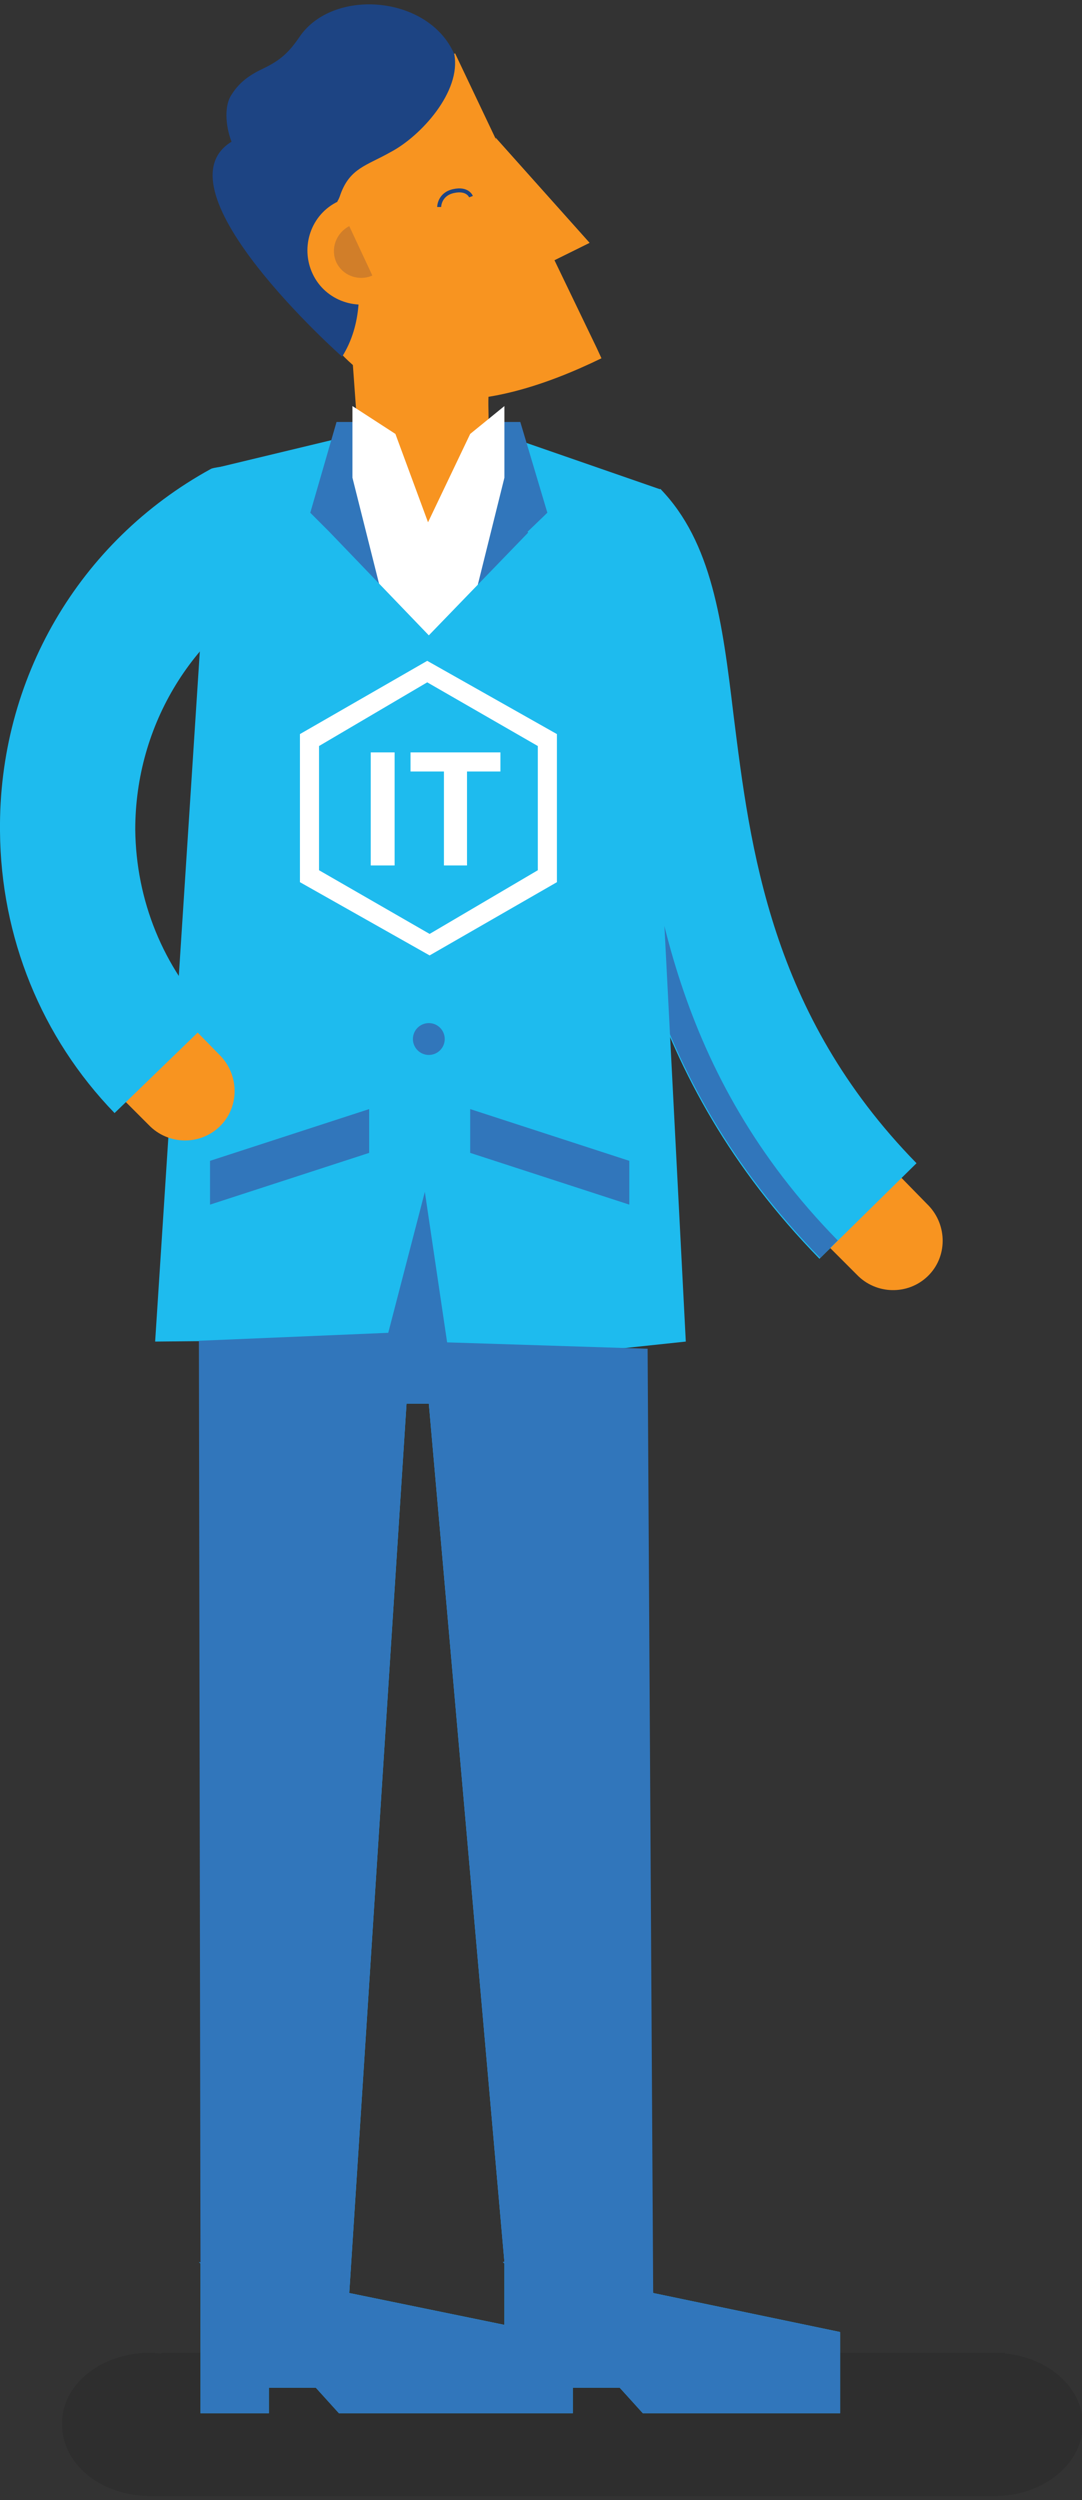<?xml version="1.0" encoding="utf-8"?>
<!-- Generator: Adobe Illustrator 19.2.1, SVG Export Plug-In . SVG Version: 6.00 Build 0)  -->
<svg version="1.1" xmlns="http://www.w3.org/2000/svg" xmlns:xlink="http://www.w3.org/1999/xlink" x="0px" y="0px"
	 viewBox="0 0 136 314" enable-background="new 0 0 136 314" xml:space="preserve">
<rect x="0" y="0" width="136" height="314" fill="#333333" stroke="none"/>
<g id="desktop_management">
</g>
<g id="corporate_mobile">
	<g>
		<path fill="#F89420" d="M107.5,159.9c0.1,0.1,0.1,0.1,0.2,0.2c2.4,2.5,6.4,2.6,8.9,0.2c2.5-2.4,2.5-6.4,0.1-8.9
			c-0.1-0.1-0.1-0.1-0.2-0.2l0,0l-4.6-4.7l-9,8.8L107.5,159.9L107.5,159.9z"/>
		<path opacity="0.1" d="M18.9,295.5c0.5,0,0.9,0.1,1.4,0.1v-0.1h106v0.1c5.5,0.5,9.8,4.3,9.8,8.9c0,5-5,9-11.1,9
			c-0.8,0-105.2,0-106.1,0c-6.2,0-11.1-4-11.1-9C7.7,299.5,12.7,295.5,18.9,295.5"/>
		<path fill="#1EBBEE" d="M103,158.1l12.2-12c-18.4-18.8-20.9-39.6-23-56.3c-1.4-11.7-2.7-21.7-9.2-28.4l-12.2,12
			c2.5,2.5,3.4,10.3,4.4,18.5C77.5,110.1,80.5,135.1,103,158.1z"/>
		<path fill="#3176BB" d="M70.8,73.4l3.9-3.8c2.8,6.6,3.8,14.6,4.9,23.4c2.3,18.6,5.1,41.8,25.7,62.8l-2.2,2.2
			c-22.5-23-25.5-47.9-27.7-66.1C74.3,83.7,73.3,75.9,70.8,73.4z"/>
		<path fill="#1EBBEE" d="M25,284.1l0.2,0.2v8.6v10.2h8.6v-3.2h5.9l2.9,3.2h20.7h4.1H72v-3.2h5.9l2.9,3.2h24.8v-10.2L82.1,288
			l-4.4-118.6l8.5-0.9l-4.7-91.3l1.6-15.7l-19.9-6.9H44.5l-17.9,4.3l-7.1,109.6l0,0l9.9-0.1l-4.1,115.8L25,284.1z M43.9,288
			l7.2-111.7h2.8l9.5,107.8l-0.2,0l0.2,0.2v7.7L43.9,288z"/>
		<g>
			<path fill="#3176BB" d="M25,284.1l0.2,0.2v8.6v10.2h8.6v-3.2h5.9l2.9,3.2h20.7h4.1H72v-3.2h5.9l2.9,3.2h24.8v-10.2L82.1,288
				l-0.7-118.6l-25.2-0.8l-2.8-18.9l-4.6,17.7L25,168.4l0.2,115.8L25,284.1z M43.9,288l7.2-111.7h2.8l9.5,107.8l-0.2,0l0.2,0.2v7.7
				L43.9,288z"/>
		</g>
		<path fill="#F89420" d="M64.1,45.2l-4.4-1.6l-1.4,3.6l-14-2.1l1.1,15.2L59,71.2L61.4,53C61.5,50.6,60.7,46.2,64.1,45.2"/>
		<path fill="#F89420" d="M18.5,141.1c0.1,0.1,0.1,0.1,0.2,0.2c2.4,2.5,6.4,2.6,8.9,0.2c2.5-2.4,2.5-6.4,0.1-8.9
			c-0.1-0.1-0.1-0.1-0.2-0.2l0,0l-4.6-4.7l-9,8.8L18.5,141.1L18.5,141.1z"/>
		<polygon fill="#3176BB" points="42.3,53 47,53 53.9,79.8 62,53 65.4,53 68.8,64.4 66.3,66.8 68.8,69.3 53.9,115.7 39,69.3 
			41.4,66.8 39,64.4 		"/>
		<polygon fill="#FFFFFF" points="49.7,54.5 53.8,65.6 59.1,54.5 63.4,51 63.4,60 53.9,98.2 44.3,60 44.3,51 		"/>
		<g>
			<path fill="#1EBBEE" d="M14.4,139.8l12.3-11.9c-6.2-6.4-9.6-14.8-9.7-23.7C17,91,24.3,79.1,36.1,73.2L33.3,58
				c-0.7,0.3-6.1,0.5-6.8,0.9C9.9,68-0.2,85.3,0,104.4C0.1,117.7,5.2,130.3,14.4,139.8z"/>
		</g>
		<polygon fill="#3176BB" points="26.4,151.3 46.4,144.8 46.4,139.3 26.4,145.8 		"/>
		<polygon fill="#3176BB" points="79.1,151.3 59.1,144.8 59.1,139.3 79.1,145.8 		"/>
		<circle fill="#3176BB" cx="53.9" cy="130.5" r="2"/>
		<polygon fill="#1EBBEE" points="41.4,66.8 53.9,79.8 68.8,64.4 77.4,66.9 69.7,127.2 36.1,126.4 30.6,68.3 		"/>
		<g>
			<rect x="46.6" y="94.5" fill="#FFFFFF" width="3" height="14.2"/>
			<polygon fill="#FFFFFF" points="62.9,96.9 58.7,96.9 58.7,108.7 55.8,108.7 55.8,96.9 51.6,96.9 51.6,94.5 62.9,94.5 			"/>
			<path fill="#FFFFFF" d="M67.6,109.3l-13.6,8l-13.9-8V93.7l13.6-8l13.9,8V109.3z M53.7,83l-16,9.2v18.6L54,120l16-9.2V92.2
				L53.7,83z"/>
		</g>
		<polygon fill="#9A8D78" points="62.3,17.3 74.1,30.5 65.6,34.7 		"/>
		<path fill="#010101" d="M57.9,24.3c0.3,0.6,0,1.3-0.6,1.6c-0.6,0.3-1.3,0-1.6-0.6c-0.3-0.6,0-1.3,0.6-1.6
			C56.9,23.4,57.6,23.7,57.9,24.3"/>
		<polygon fill="#F89420" points="62.3,17.3 74.1,30.5 65.6,34.7 		"/>
		<path fill="#F89420" d="M29.9,20l9.3,19.4l0.1,0c7.7,14.1,21.7,12.7,36.3,5.6l-0.6-1.3l-5.3-11L63,18.9L57.2,6.7L29.9,20"/>
		<path fill="#1D4483" d="M57.1,6.8l-0.2,0.1L57.1,6.8c-3.2-7.4-15.3-8.4-19.5-2.1c-1.3,1.9-2.4,2.9-4.5,3.9c-1.7,0.8-3,1.7-4,3.3
			c-0.9,1.3-0.8,3.8,0,5.9c-9.8,6,13.9,27,13.9,27c5.1-8.1-0.6-19.5-0.6-19.5c0.2-0.3,0.3-0.6,0.4-0.9c1.2-3.3,3.3-3.6,6.3-5.3
			C52.9,17.1,58,11.5,57.1,6.8"/>
		<path fill="#F89420" d="M42.5,25.3c-3.4,1.6-4.8,5.7-3.2,9.1c1.6,3.4,5.7,4.8,9.1,3.2L42.5,25.3"/>
		<polyline fill="#D17E29" points="46.9,34.5 43.9,28.4 43.9,28.4 46.9,34.5 46.9,34.5 		"/>
		<path fill="#D17E29" d="M45.4,34.9c-1.3,0-2.5-0.7-3.1-1.9c-0.8-1.7-0.1-3.7,1.6-4.6l2.9,6.2C46.4,34.8,45.9,34.9,45.4,34.9"/>
		<path fill="none" stroke="#1D4483" stroke-width="0.5" stroke-miterlimit="10" d="M59.2,24.7c0,0-0.4-1.1-2.2-0.7s-1.8,2-1.8,2"/>
	</g>
</g>
<g id="kiosk">
</g>
<g id="conditional_access">
</g>
</svg>
